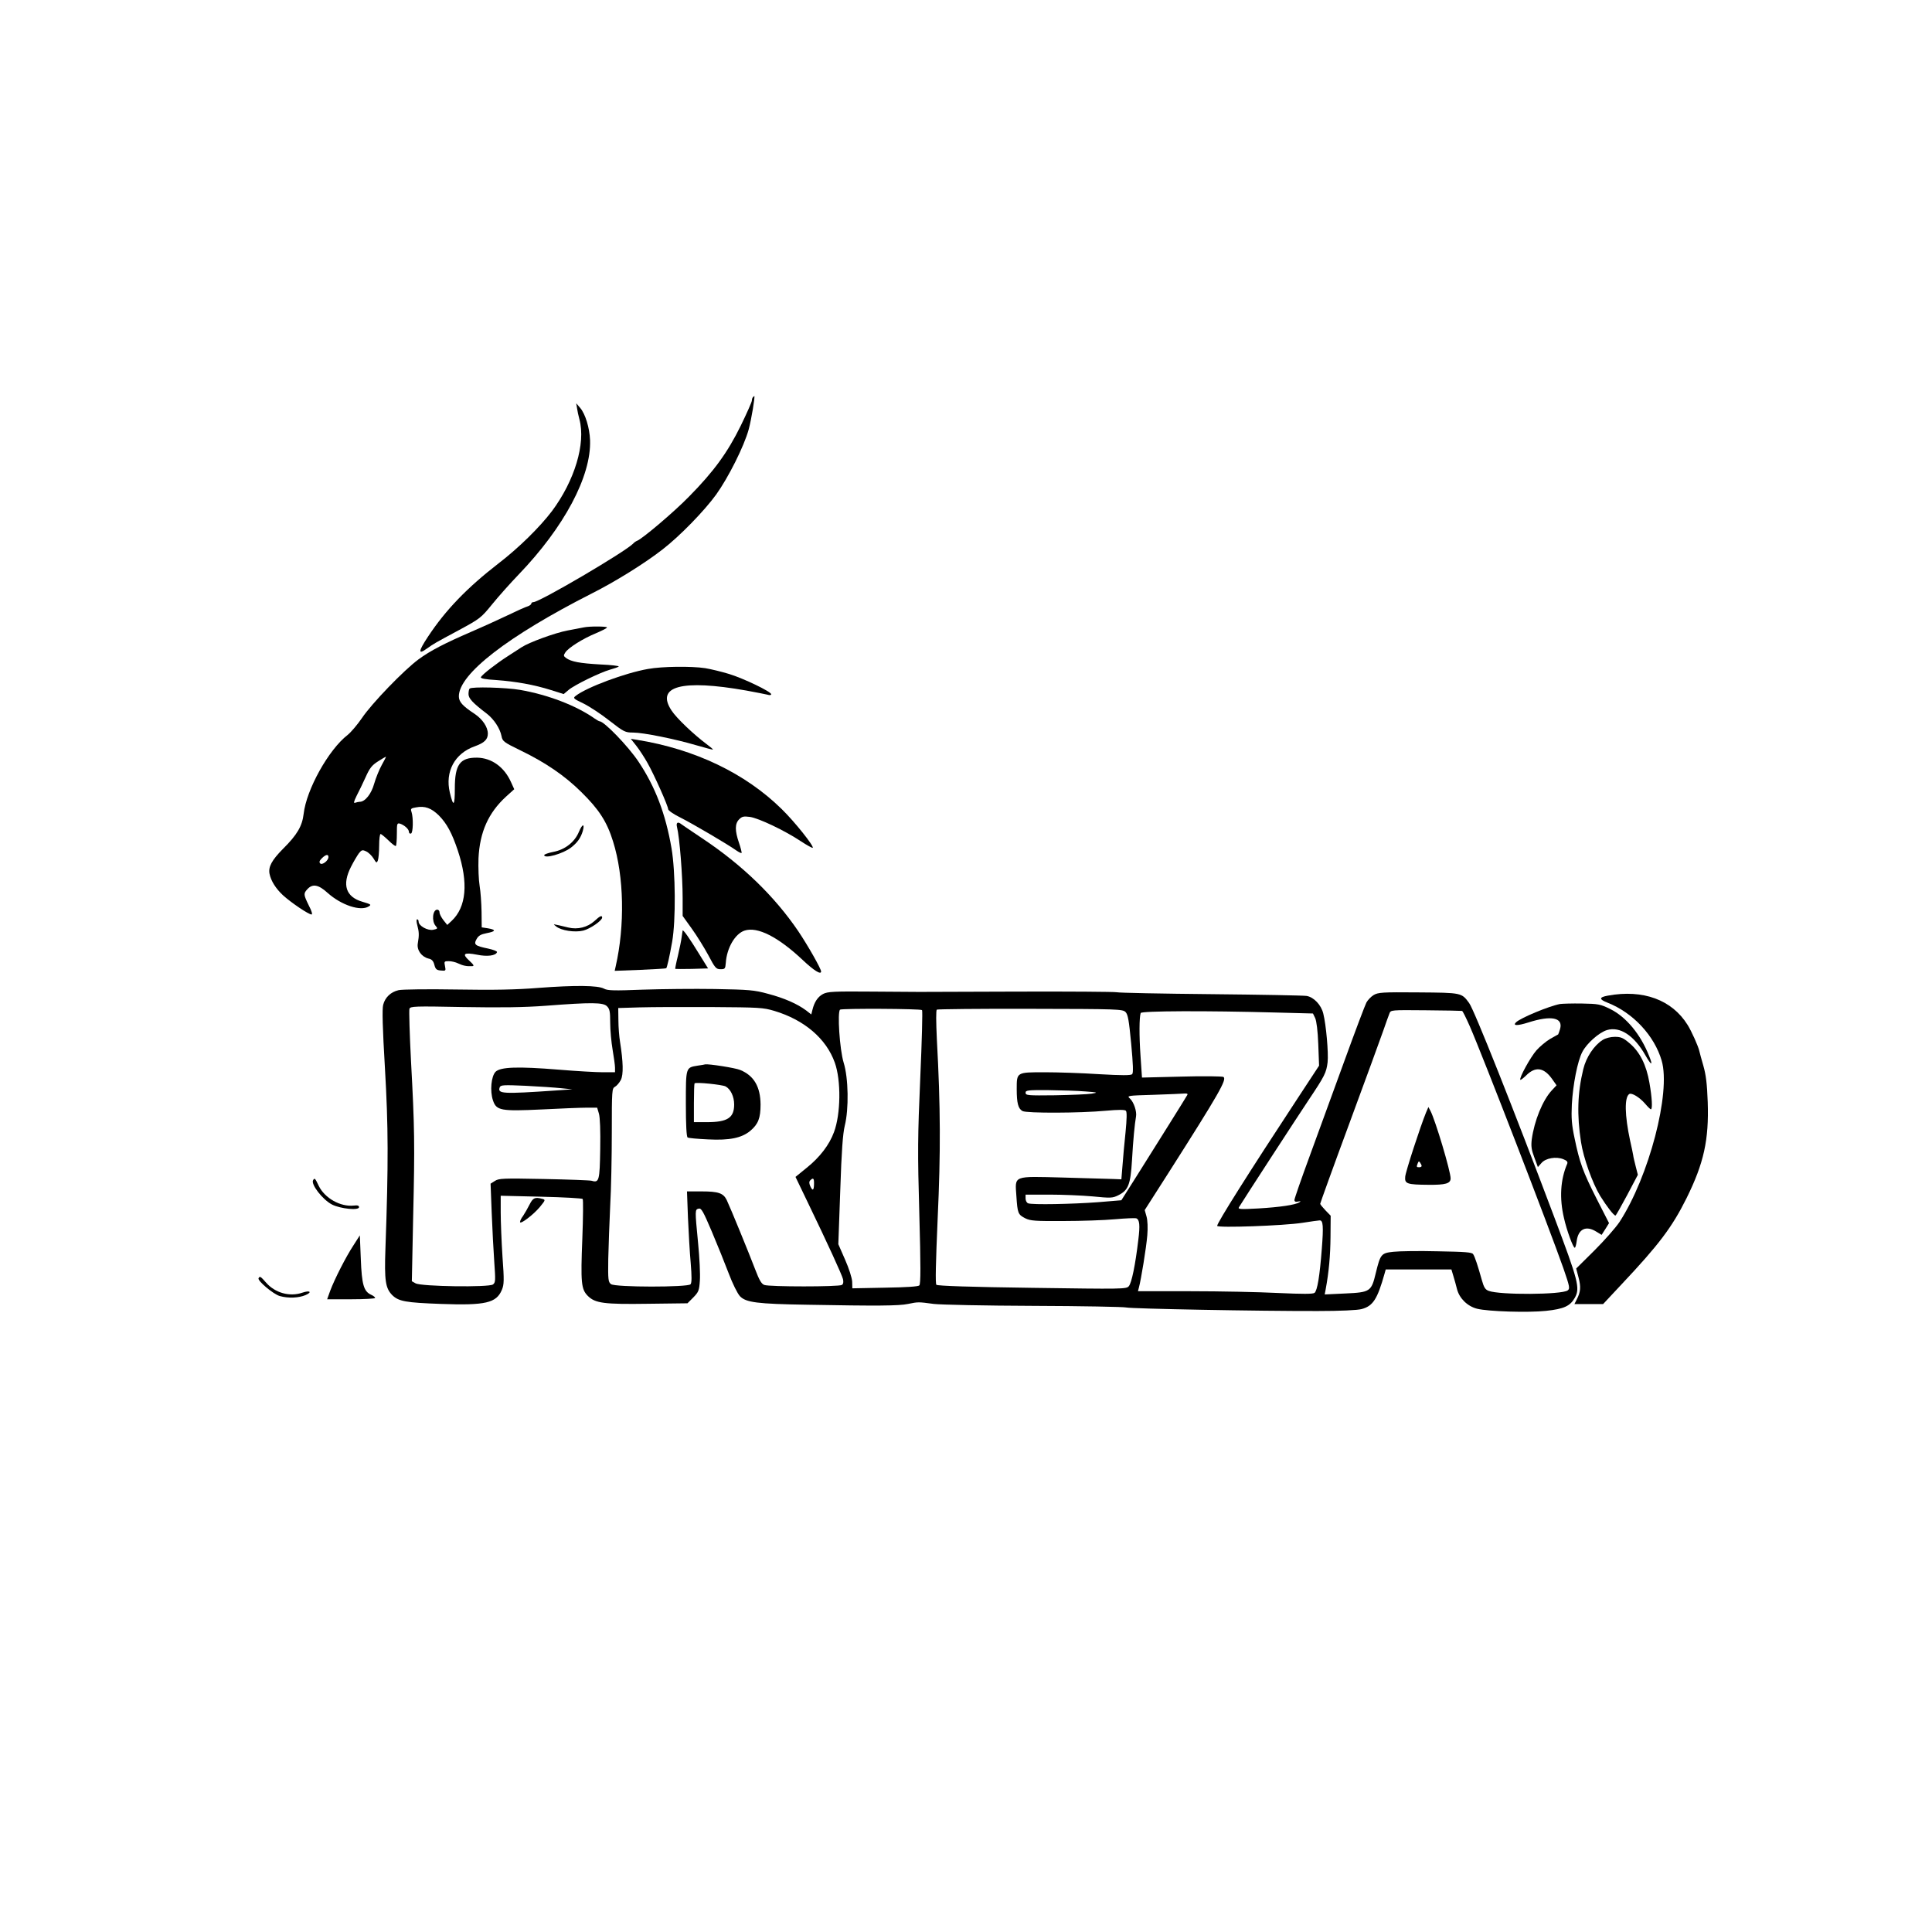 <?xml version="1.0" standalone="no"?>
<!DOCTYPE svg PUBLIC "-//W3C//DTD SVG 20010904//EN"
 "http://www.w3.org/TR/2001/REC-SVG-20010904/DTD/svg10.dtd">
<svg version="1.0" xmlns="http://www.w3.org/2000/svg"
 width="1200pt" height="1200pt" viewBox="0 0 1200 1200"
 preserveAspectRatio="xMidYMid meet">

<g transform="translate(0,1200) scale(0.1,-0.1)"
fill="#000000" stroke="none">
<path d="M4677 9533 c-4 -3 -7 -13 -7 -21 0 -8 -31 -78 -69 -156 -82 -167
-168 -285 -320 -439 -93 -96 -293 -265 -324 -276 -6 -2 -18 -10 -25 -18 -53
-53 -581 -363 -619 -363 -7 0 -13 -4 -13 -9 0 -5 -10 -13 -22 -17 -12 -3 -72
-30 -132 -59 -61 -29 -160 -74 -221 -100 -164 -71 -253 -117 -325 -170 -90
-66 -291 -274 -352 -365 -28 -41 -68 -88 -89 -105 -118 -91 -256 -339 -273
-490 -9 -76 -40 -130 -129 -218 -69 -70 -91 -111 -83 -154 9 -45 39 -92 84
-134 52 -47 159 -119 177 -119 7 0 1 22 -17 56 -33 68 -34 74 -8 102 32 34 68
28 125 -24 85 -76 205 -116 255 -84 18 11 15 13 -39 29 -103 30 -128 105 -71
217 16 32 39 70 49 84 17 21 22 23 45 12 14 -6 35 -26 46 -44 17 -29 20 -30
27 -12 4 10 8 52 8 92 0 39 4 72 9 72 4 0 26 -18 49 -40 22 -22 43 -38 46 -34
3 3 6 37 6 75 0 64 1 68 20 63 27 -9 55 -34 55 -51 0 -8 6 -13 13 -10 13 4 15
97 3 134 -7 19 -4 23 27 28 56 11 96 -4 143 -50 49 -50 81 -108 118 -219 66
-199 53 -350 -39 -436 l-27 -25 -24 30 c-13 17 -24 38 -24 48 0 9 -6 17 -14
17 -29 0 -36 -72 -10 -101 14 -16 13 -18 -15 -24 -34 -7 -91 24 -91 51 0 8 -4
14 -9 14 -5 0 -5 -16 1 -37 11 -42 12 -61 3 -113 -7 -41 23 -83 67 -94 20 -4
30 -15 36 -39 7 -27 14 -33 40 -35 31 -3 32 -2 26 27 -6 29 -5 31 23 31 17 0
43 -6 59 -14 29 -14 54 -19 87 -17 14 1 10 8 -19 35 -46 42 -33 52 50 36 62
-13 116 -6 123 16 2 6 -23 15 -54 22 -83 17 -92 25 -73 59 12 22 27 30 63 37
57 11 60 21 8 30 l-39 6 -1 97 c-1 54 -6 126 -12 161 -6 36 -9 112 -7 171 8
163 61 282 171 383 l51 46 -20 44 c-42 94 -120 150 -210 152 -107 1 -139 -42
-139 -191 0 -111 -9 -118 -31 -26 -31 130 30 244 156 288 58 21 80 42 80 78 0
41 -32 89 -82 123 -75 49 -98 75 -98 109 0 139 306 375 826 639 147 74 330
188 440 274 106 82 258 238 332 340 76 106 173 299 202 404 17 62 41 208 35
208 -1 0 -5 -3 -8 -7z m-2306 -2285 c-16 -29 -37 -81 -47 -116 -17 -62 -56
-112 -89 -112 -7 0 -20 -3 -29 -6 -11 -4 -9 6 9 43 14 26 39 79 56 116 25 56
39 74 77 98 25 16 47 29 49 29 2 0 -10 -24 -26 -52z m-331 -571 c0 -23 -39
-52 -51 -40 -8 8 -5 17 10 32 24 24 41 27 41 8z"/>
<path d="M3584 9465 c2 -16 9 -48 15 -70 40 -150 -30 -381 -171 -570 -76 -100
-206 -228 -331 -324 -194 -150 -329 -289 -439 -456 -61 -92 -62 -114 -6 -73
44 31 47 33 200 115 129 70 136 75 205 160 39 48 113 131 163 183 284 295 453
612 445 836 -3 76 -29 162 -61 200 l-25 29 5 -30z"/>
<path d="M3625 8103 c-11 -2 -56 -11 -99 -19 -80 -15 -240 -74 -286 -104 -14
-9 -52 -34 -85 -55 -72 -46 -162 -116 -168 -131 -4 -8 28 -14 96 -18 123 -9
234 -29 339 -62 l79 -25 31 26 c37 31 195 108 258 126 25 7 49 15 53 19 4 4
-47 10 -115 13 -126 7 -180 17 -212 40 -16 12 -17 16 -5 34 18 29 110 87 191
120 37 16 68 31 68 36 0 7 -110 8 -145 0z"/>
<path d="M4025 7845 c-143 -25 -381 -114 -449 -167 -18 -14 -16 -17 47 -47 37
-18 110 -66 162 -107 90 -70 98 -74 147 -74 63 0 261 -40 393 -79 55 -16 101
-28 103 -27 2 2 -16 17 -39 34 -79 59 -187 161 -218 209 -100 151 63 195 464
124 61 -11 120 -23 133 -26 12 -4 22 -3 22 3 0 16 -173 99 -262 126 -46 14
-112 30 -148 36 -87 13 -268 11 -355 -5z"/>
<path d="M2917 7723 c-4 -3 -7 -19 -7 -34 0 -27 26 -55 114 -122 44 -34 82
-92 91 -139 6 -32 13 -38 118 -89 155 -75 275 -157 377 -258 111 -109 160
-185 198 -308 68 -216 74 -522 16 -776 l-6 -27 158 6 c88 4 161 8 162 10 5 4
20 69 37 165 23 132 21 434 -4 580 -37 215 -101 382 -205 538 -64 96 -214 251
-242 251 -3 0 -18 8 -32 18 -114 80 -289 147 -462 177 -86 15 -301 21 -313 8z"/>
<path d="M3952 7368 c19 -24 51 -73 71 -109 43 -77 127 -266 127 -285 0 -8 35
-32 78 -53 77 -39 290 -164 345 -203 16 -11 30 -18 33 -16 2 3 -5 31 -16 63
-26 76 -26 119 1 146 18 18 28 20 67 15 55 -8 217 -85 316 -151 38 -25 71 -43
74 -41 9 10 -112 162 -193 241 -226 222 -539 372 -899 430 l-38 6 34 -43z"/>
<path d="M4205 6863 c16 -64 35 -303 35 -440 l0 -112 56 -78 c31 -43 77 -117
103 -165 42 -80 49 -88 76 -88 28 0 30 3 33 39 6 93 58 182 117 201 80 26 208
-39 361 -183 70 -66 114 -93 114 -71 0 17 -82 161 -141 249 -148 218 -349 413
-599 579 -63 42 -120 81 -127 86 -23 19 -35 11 -28 -17z"/>
<path d="M3596 6834 c-26 -64 -86 -111 -158 -125 -32 -6 -58 -16 -58 -20 0
-25 116 8 166 46 40 31 61 60 74 104 13 48 -3 45 -24 -5z"/>
<path d="M3693 6280 c-44 -40 -105 -55 -163 -41 -105 25 -97 24 -76 7 31 -26
117 -39 169 -26 43 11 117 62 117 81 0 16 -14 10 -47 -21z"/>
<path d="M4240 6220 c-1 -3 -3 -21 -6 -40 -2 -19 -13 -71 -23 -115 -11 -44
-18 -81 -17 -83 2 -1 48 -1 103 0 l101 3 -57 92 c-56 92 -99 153 -101 143z"/>
<path d="M3345 5864 c-138 -11 -277 -14 -510 -10 -176 3 -337 1 -359 -4 -48
-11 -84 -44 -96 -91 -7 -26 -4 -141 11 -395 21 -363 22 -585 3 -1119 -7 -199
0 -246 42 -289 40 -39 82 -47 304 -55 276 -10 343 6 377 87 14 33 15 58 4 207
-6 94 -11 217 -11 274 l0 104 251 -6 c139 -3 255 -10 258 -14 4 -4 3 -114 -2
-245 -11 -276 -7 -316 34 -357 46 -46 101 -53 376 -49 l243 3 36 36 c33 34 37
43 41 105 3 38 -2 143 -11 233 -20 208 -20 208 4 214 16 4 27 -15 81 -142 34
-80 81 -197 105 -260 24 -64 55 -126 70 -142 37 -39 107 -48 419 -53 434 -8
568 -7 625 5 64 13 63 13 160 0 41 -5 320 -11 620 -12 300 -1 559 -6 575 -10
33 -8 830 -23 1190 -22 140 0 246 5 272 12 71 19 98 61 143 221 l7 25 204 0
204 0 12 -40 c7 -22 17 -59 23 -83 15 -57 65 -106 125 -121 69 -17 316 -25
428 -13 112 12 150 30 179 82 33 60 21 104 -130 505 -250 664 -496 1284 -527
1325 -47 64 -45 64 -316 66 -225 2 -250 0 -278 -17 -16 -10 -36 -31 -44 -46
-8 -15 -69 -176 -135 -358 -66 -181 -163 -448 -216 -592 -53 -144 -96 -268
-96 -276 0 -10 7 -14 23 -10 17 3 19 2 7 -5 -25 -16 -120 -30 -255 -38 -109
-6 -127 -5 -120 7 27 45 369 571 434 668 99 148 109 168 117 233 6 58 -9 232
-27 303 -13 53 -58 101 -103 109 -17 3 -283 8 -591 11 -308 3 -573 8 -590 12
-16 3 -293 5 -615 4 -322 -1 -596 -2 -610 -2 -14 0 -147 1 -295 2 -235 2 -275
0 -303 -15 -32 -17 -54 -49 -66 -99 l-7 -28 -32 25 c-55 41 -137 77 -236 103
-87 24 -118 26 -331 30 -129 2 -331 0 -448 -4 -178 -7 -218 -6 -240 6 -38 21
-180 22 -407 5z m425 -114 c17 -17 20 -33 20 -102 0 -46 7 -121 15 -168 8 -47
15 -97 15 -112 l0 -28 -75 0 c-42 0 -164 7 -273 16 -257 21 -363 17 -394 -13
-27 -28 -36 -119 -16 -178 21 -63 49 -68 303 -56 116 6 241 11 278 11 l66 0
11 -37 c7 -24 10 -106 8 -221 -3 -195 -7 -210 -53 -196 -11 3 -145 8 -297 11
-253 5 -280 4 -304 -12 l-27 -17 7 -181 c4 -99 11 -237 16 -306 8 -114 8 -127
-8 -139 -24 -19 -446 -13 -481 7 l-23 13 8 392 c11 463 9 563 -13 972 -9 171
-13 318 -10 328 6 16 30 17 334 11 238 -4 379 -2 513 8 285 22 356 21 380 -3z
m1040 -29 c186 -56 322 -172 375 -321 40 -111 37 -320 -5 -432 -29 -79 -88
-156 -169 -221 l-70 -57 76 -158 c126 -261 212 -449 219 -477 4 -18 2 -30 -7
-36 -19 -12 -451 -12 -482 0 -18 7 -31 30 -57 98 -35 92 -151 376 -176 429
-21 43 -51 54 -156 54 l-91 0 6 -162 c4 -90 11 -217 17 -282 7 -86 7 -123 -1
-133 -17 -19 -467 -19 -494 1 -17 13 -19 26 -17 157 2 79 7 227 12 329 6 102
10 307 10 457 0 262 1 273 20 283 11 6 27 25 36 42 17 33 15 112 -5 238 -5 30
-10 90 -10 132 l-1 77 133 4 c72 2 274 3 447 2 295 -2 320 -3 390 -24z m917 5
c4 -4 -1 -192 -11 -419 -16 -365 -17 -462 -6 -846 9 -323 9 -436 0 -445 -7 -7
-80 -12 -213 -14 l-203 -4 -1 41 c-1 23 -20 83 -44 137 l-42 96 12 334 c8 246
16 352 28 402 26 104 23 296 -7 392 -25 82 -40 317 -22 329 14 8 501 6 509 -3z
m1264 -12 c15 -16 21 -50 35 -197 12 -130 14 -181 6 -189 -8 -8 -64 -8 -204 0
-106 7 -259 12 -339 12 -175 0 -174 1 -174 -104 0 -88 9 -122 36 -137 27 -14
357 -13 518 2 77 7 117 7 124 0 7 -7 6 -50 -2 -133 -7 -68 -16 -161 -19 -208
l-7 -85 -50 2 c-27 1 -167 5 -310 9 -317 8 -301 15 -292 -116 7 -106 10 -114
55 -137 32 -16 62 -18 237 -17 110 0 254 5 320 11 66 6 125 8 132 6 21 -8 25
-41 13 -136 -18 -152 -41 -266 -59 -286 -15 -18 -39 -18 -600 -10 -380 5 -588
12 -595 19 -7 7 -4 134 8 412 19 412 18 690 -5 1112 -5 109 -6 182 0 185 5 3
266 6 581 5 547 -1 572 -2 591 -20z m2090 7 c4 0 25 -43 48 -95 81 -185 494
-1254 582 -1505 39 -113 41 -125 26 -136 -37 -27 -420 -29 -490 -3 -22 8 -30
21 -43 67 -24 86 -43 145 -54 161 -7 12 -48 15 -220 18 -116 3 -240 1 -275 -3
-76 -8 -81 -14 -110 -133 -27 -114 -35 -119 -189 -126 l-128 -6 6 32 c20 108
29 209 30 325 l1 132 -32 33 c-18 19 -33 37 -33 41 0 4 81 229 181 499 100
271 195 531 211 577 16 46 33 94 38 106 8 22 9 22 227 20 120 -1 221 -3 224
-4z m-1156 -10 l230 -6 14 -29 c8 -18 16 -79 19 -162 l5 -133 -130 -198 c-309
-470 -503 -778 -503 -797 0 -14 416 1 530 19 52 8 100 15 107 15 21 0 24 -35
13 -176 -13 -170 -28 -260 -45 -274 -10 -8 -72 -8 -227 -1 -117 6 -361 11
-542 11 l-328 0 6 23 c13 47 46 249 52 324 4 47 2 94 -5 118 l-11 39 147 230
c315 495 365 582 342 597 -8 4 -124 6 -260 2 l-246 -6 -9 134 c-9 129 -8 240
1 267 5 13 402 15 840 3z m-4440 -470 l70 -7 -100 -7 c-337 -23 -366 -21 -351
20 6 14 24 15 159 9 83 -4 184 -11 222 -15z m3255 -20 c80 -6 82 -7 40 -14
-25 -4 -127 -8 -228 -10 -168 -2 -182 -1 -182 16 0 15 13 17 143 16 78 -1 180
-4 227 -8z m634 -23 c-9 -17 -191 -307 -311 -498 l-98 -155 -145 -12 c-159
-12 -409 -17 -434 -7 -9 3 -16 17 -16 30 l0 24 148 0 c81 0 201 -5 268 -11
112 -11 124 -11 160 7 62 31 76 66 85 217 7 125 17 228 25 272 6 31 -14 90
-37 111 -21 19 -19 19 147 24 93 3 179 7 192 8 16 1 21 -2 16 -10z m-2318
-553 c-1 -41 -9 -44 -24 -11 -7 17 -7 27 1 35 18 18 24 13 23 -24z"/>
<path d="M4333 5381 c-74 -12 -73 -9 -73 -237 0 -132 4 -205 11 -209 5 -4 63
-9 127 -12 134 -7 209 9 262 53 50 42 64 80 64 164 -1 110 -41 179 -126 214
-29 13 -198 39 -218 35 -3 -1 -24 -5 -47 -8z m174 -129 c31 -17 53 -63 53
-112 0 -83 -41 -110 -170 -110 l-80 0 0 118 c0 65 2 121 4 123 9 9 172 -8 193
-19z"/>
<path d="M8857 5089 c-34 -83 -127 -367 -129 -398 -4 -44 11 -49 145 -50 106
-1 137 8 137 40 0 44 -94 359 -125 419 l-13 24 -15 -35z m-27 -331 c0 -5 -7
-8 -15 -8 -17 0 -18 2 -9 25 5 13 8 14 15 3 5 -7 9 -16 9 -20z"/>
<path d="M9987 5816 c-56 -10 -56 -23 -2 -44 158 -62 291 -205 336 -360 58
-198 -79 -721 -262 -1002 -24 -36 -94 -115 -156 -177 l-113 -112 15 -57 c15
-58 13 -88 -12 -136 l-14 -28 89 0 89 0 115 123 c231 245 314 355 403 534 108
218 140 363 132 598 -4 113 -11 169 -27 225 -12 41 -23 82 -25 91 -6 29 -48
123 -73 163 -97 156 -276 222 -495 182z"/>
<path d="M9690 5764 c-69 -13 -247 -87 -274 -114 -22 -22 9 -22 76 -1 143 46
218 31 198 -40 -5 -17 -11 -33 -12 -34 -2 -1 -24 -13 -50 -28 -25 -15 -64 -47
-85 -71 -37 -42 -109 -173 -100 -183 3 -2 18 10 35 26 57 58 110 52 161 -19
l29 -41 -30 -32 c-57 -62 -108 -188 -124 -304 -5 -42 -2 -65 16 -112 l22 -60
22 25 c26 31 92 42 136 24 23 -9 29 -17 24 -29 -42 -98 -49 -213 -20 -336 17
-77 57 -185 67 -185 4 0 9 18 12 41 10 76 58 99 122 59 l33 -20 23 36 23 37
-77 151 c-86 170 -106 226 -137 376 -18 84 -21 126 -17 210 7 124 35 269 65
326 27 53 104 121 153 136 81 24 168 -33 238 -155 38 -67 50 -69 24 -6 -53
135 -143 243 -242 292 -61 30 -73 32 -176 34 -60 1 -121 -1 -135 -3z"/>
<path d="M9955 5541 c-54 -34 -103 -107 -121 -182 -36 -148 -40 -284 -14 -453
15 -98 71 -255 119 -334 40 -64 84 -122 95 -122 3 0 35 57 72 126 l67 127 -13
51 c-7 28 -15 60 -16 71 -2 11 -10 52 -19 90 -34 158 -36 271 -5 290 15 9 64
-21 97 -59 17 -20 33 -36 37 -36 11 0 7 74 -9 164 -19 111 -59 191 -122 245
-41 35 -55 41 -93 41 -27 0 -57 -8 -75 -19z"/>
<path d="M1945 4670 c-16 -25 59 -122 118 -152 52 -26 167 -38 167 -16 0 10
-9 13 -33 10 -82 -9 -180 46 -217 122 -23 49 -26 51 -35 36z"/>
<path d="M3289 4518 c-12 -24 -30 -55 -40 -70 -11 -14 -19 -31 -19 -38 0 -18
83 45 123 93 36 44 36 45 14 51 -44 12 -57 6 -78 -36z"/>
<path d="M2196 4266 c-48 -73 -118 -211 -145 -283 l-19 -53 149 0 c82 0 149 4
149 8 0 5 -11 14 -25 20 -46 21 -58 64 -64 223 l-6 146 -39 -61z"/>
<path d="M1606 4061 c-9 -15 92 -100 132 -111 54 -15 117 -12 160 6 43 19 27
31 -20 15 -78 -27 -169 -2 -225 62 -35 40 -39 42 -47 28z"/>
</g>
</svg>
